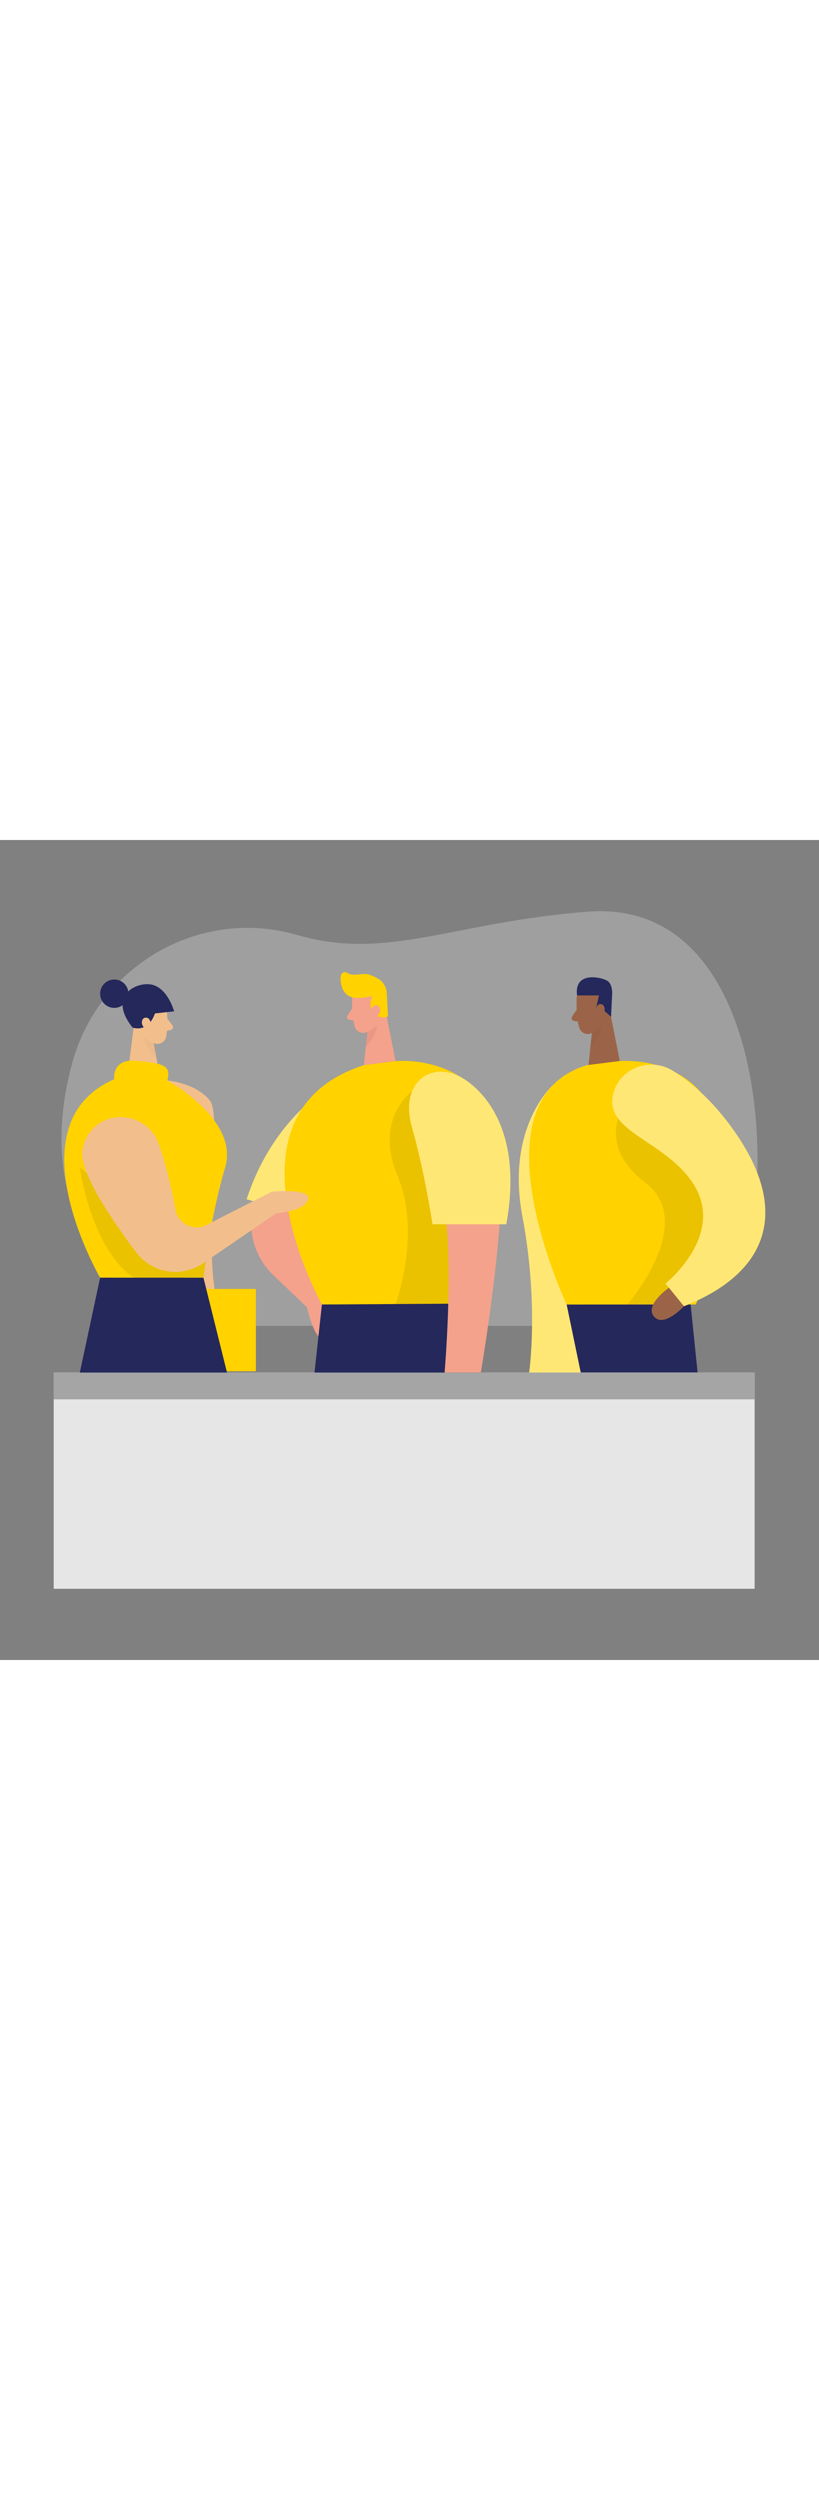<svg id="_0212_diversity" xmlns="http://www.w3.org/2000/svg" viewBox="0 0 500 500" data-imageid="diversity-29" imageName="Diversity" class="illustrations_image" style="width: 164px;"><rect x="0" y="0" width="500" height="500" fill="#808080" stroke="none"/><defs><style>.cls-1_diversity-29{fill:#f4a28c;}.cls-2_diversity-29{fill:#a5a5a5;}.cls-3_diversity-29{opacity:.03;}.cls-3_diversity-29,.cls-4_diversity-29{fill:#000001;}.cls-5_diversity-29,.cls-6_diversity-29{fill:#e6e6e6;}.cls-6_diversity-29{opacity:.3;}.cls-7_diversity-29{fill:#ce8172;opacity:.31;}.cls-8_diversity-29{fill:#9b6448;}.cls-9_diversity-29{fill:#fff;opacity:.46;}.cls-10_diversity-29{fill:#24285b;}.cls-4_diversity-29{opacity:.08;}.cls-11_diversity-29{fill:#f2bf8c;}.cls-12_diversity-29{fill:#ffd200;}.cls-13_diversity-29{fill:#68e1fd;}</style></defs><path id="bg_diversity-29" class="cls-6_diversity-29" d="m44.1,135.91c-13.47,49.31-11.57,113.05,58.09,160.36h295.68s61.85-19.48,64.42-90.76-20.87-168.21-103.51-161.79c-82.64,6.42-121.93,30-176.74,14.36-1.14-.33-2.28-.64-3.42-.93-58.64-15.36-118.53,20.3-134.51,78.77Z"/><g id="people_diversity-29"><path class="cls-12_diversity-29" d="m337.61,149.42s-28.93,25.53-18.69,79.97c10.23,54.45,4.12,95.35,4.12,95.35h31.51l4.66-81.02-21.6-94.3Z"/><path class="cls-9_diversity-29" d="m337.61,149.42s-28.93,25.53-18.69,79.97c10.23,54.45,4.12,95.35,4.12,95.35h31.51l4.66-81.02-21.6-94.3Z"/><path class="cls-1_diversity-29" d="m182.69,173.68l-22.9,37.3c-10.75,17.5-7.81,40.14,7.05,54.32l20.58,19.64s4.09,20.26,11.87,21.08,2.87-27.1,2.87-27.1l-19.47-105.23Z"/><path class="cls-11_diversity-29" d="m102.19,146.62s17.36,1.51,25.96,12.26c8.6,10.75-7.37,100.44,7.78,133.16l-11.46,2.87s-44.55-99.64-22.27-148.28Z"/><rect class="cls-12_diversity-29" x="91.1" y="273.74" width="65.12" height="50.22"/><path class="cls-13_diversity-29 targetColor" d="m214.88,142.86s-44.93,17-64.31,76.23l33.3,9.22,31.01-85.45Z" style="fill: rgb(255, 210, 0);"/><path class="cls-9_diversity-29" d="m214.88,142.86s-44.93,17-64.31,76.23l33.3,9.22,31.01-85.45Z"/><polygon class="cls-10_diversity-29" points="345.94 283.24 354.55 324.74 382.09 324.74 425.88 324.74 421.63 283.24 345.94 283.24"/><rect class="cls-5_diversity-29" x="32.78" y="324.74" width="427.91" height="131.85"/><rect class="cls-2_diversity-29" x="32.78" y="324.74" width="427.91" height="16.32"/><path class="cls-1_diversity-29" d="m215,95.95s-.52,10.75,1.56,17.81c.84,2.86,3.9,4.52,6.75,3.64,3.54-1.1,8.01-3.61,8.98-9.34l2.85-9.52s1.58-6.03-4.65-10.15c-6.23-4.13-15.5,1-15.49,7.56Z"/><polygon class="cls-1_diversity-29" points="234.62 100.27 241.5 134.87 222.17 137.29 224.92 111.15 234.62 100.27"/><path class="cls-12_diversity-29" d="m217.68,96.3c1.88.03,5.33-.12,9.88-1.14,0,0-3.18,4.81.38,9.84,3.56,5.03,8.93,2.57,8.93,2.57l-.71-13.81c-.08-4.03-2.34-7.71-5.93-9.55-1.47-.75-3.08-1.5-4.7-2.08-4.04-1.44-9.76,1.44-13.43-1.11-1.61-1.12-3.84-.09-4.05,1.86-.46,4.23.55,10.81,6.32,12.89,1.06.38,2.18.52,3.3.53Z"/><path class="cls-1_diversity-29" d="m226.78,104.72s-.08-4.14,3.04-3.94c3.12.2,3.27,6.19-.93,6.91l-2.11-2.96Z"/><path class="cls-1_diversity-29" d="m215.02,102.74l-2.84,4.26c-.7,1.05-.07,2.48,1.18,2.66l4.14.62-2.49-7.53Z"/><path class="cls-7_diversity-29" d="m224.08,116.84s3.56-.87,6.15-4c0,0-.03,6.46-6.86,13.09l.71-9.1Z"/><path class="cls-11_diversity-29" d="m101.72,102.22s1.26,10.69-.33,17.87c-.64,2.91-3.57,4.78-6.48,4.1-3.61-.85-8.24-3.05-9.61-8.69l-3.5-9.3s-1.99-5.9,3.94-10.45,15.53-.08,15.97,6.47Z"/><polygon class="cls-11_diversity-29" points="82.43 107.88 77.96 142.87 97.42 143.96 92.86 118.06 82.43 107.88"/><path class="cls-11_diversity-29" d="m102.16,109l3.12,4.05c.77,1,.24,2.46-.99,2.74l-4.09.9,1.96-7.69Z"/><path class="cls-3_diversity-29" d="m94.1,123.69s-3.61-.62-6.41-3.56c0,0,.47,6.44,7.75,12.59l-1.34-9.03Z"/><path class="cls-8_diversity-29" d="m352.04,96.62s-.52,10.75,1.56,17.81c.84,2.86,3.9,4.52,6.75,3.64,3.54-1.1,8.01-3.61,8.98-9.34l2.85-9.52s1.58-6.03-4.65-10.15c-6.23-4.13-15.5,1-15.49,7.56Z"/><polygon class="cls-8_diversity-29" points="371.67 100.94 378.55 135.53 359.21 137.96 361.97 111.81 371.67 100.94"/><path class="cls-8_diversity-29" d="m352.07,103.41l-2.84,4.26c-.7,1.05-.07,2.48,1.18,2.66l4.14.62-2.49-7.53Z"/><path class="cls-3_diversity-29" d="m361.12,117.51s3.56-.87,6.15-4c0,0-.03,6.46-6.86,13.09l.71-9.1Z"/><path class="cls-13_diversity-29 targetColor" d="m222.17,137.29l19.34-2.43s48.27-5.12,61.75,40.73c13.48,45.85-14.6,107.64-14.6,107.64h-92.12s-65.55-116.63,25.64-145.94Z" style="fill: rgb(255, 210, 0);"/><path class="cls-12_diversity-29" d="m358.28,137.29l19.34-2.43s48.27-5.12,61.75,40.73c13.48,45.85-14.6,107.64-14.6,107.64h-78.82s-58.95-124.39,12.34-145.94Z"/><path class="cls-10_diversity-29" d="m352.29,94.78h13.39l-1.85,8.16,4.29.47,4.93,4.43.69-14.46s.19-5.43-2.9-7.49c-3.09-2.06-20.5-6.38-18.54,8.89Z"/><path class="cls-4_diversity-29" d="m382.72,158.87s-20.95,25.44,11.26,50.09c32.2,24.66-10.94,74.27-10.94,74.27h38.6l33.61-52.89-15.97-46.4-53.37-25.08h-3.19Z"/><polygon class="cls-10_diversity-29" points="196.52 283.24 192.01 324.74 293.54 324.74 285.35 282.68 196.52 283.24"/><path class="cls-8_diversity-29" d="m363.8,104s-.08-4.14,3.04-3.94c3.12.2,3.27,6.19-.93,6.91l-2.11-2.96Z"/><path class="cls-12_diversity-29" d="m374.36,154.7c3.96-15.71,22.61-22.56,36.36-14,11.72,7.3,26.74,19.99,40.88,41.75,29.21,44.94,17.23,81.63-34.08,101.86l-11.23-13.86s38.57-30.6,15.73-62.67c-17.95-25.2-53.42-30.23-47.66-53.08Z"/><path class="cls-10_diversity-29" d="m80.96,114.38s9.31,3.62,13.64-8.62l11.69-1.28s-3.5-13.18-12.67-16.03c-9.17-2.85-28.72,5.87-12.67,25.94Z"/><path class="cls-4_diversity-29" d="m251.62,153.18s-23.58,16.56-8.85,51.7c14.74,35.15-1.27,78.35-1.27,78.35l43.85-.56,3.27-67.86-37.01-61.63Z"/><path class="cls-9_diversity-29" d="m374.36,154.7c3.96-15.71,22.61-22.56,36.36-14,11.72,7.3,26.74,19.99,40.88,41.75,29.21,44.94,17.23,81.63-34.08,101.86l-11.23-13.86s38.57-30.6,15.73-62.67c-17.95-25.2-53.42-30.23-47.66-53.08Z"/><path class="cls-1_diversity-29" d="m255.84,170.03c-4.58-18.55,17.36-31.8,32.04-19.57,6.54,5.45,12.5,13.24,15.75,24.39,9.9,33.98-10.09,149.89-10.09,149.89h-22.11s5.32-62.97.41-96.29c-3.41-23.13-11.78-41.33-16-58.42Z"/><path class="cls-11_diversity-29" d="m92.01,112.07s-.21-4.14-3.31-3.72c-3.1.41-2.84,6.4,1.41,6.83l1.9-3.1Z"/><circle class="cls-10_diversity-29" cx="69.77" cy="93.72" r="8.65"/><path class="cls-13_diversity-29 targetColor" d="m77.96,142.87l19.46,1.09s49.29,24.78,40.01,55.86c-9.28,31.08-13.22,67.09-13.22,67.09h-63.09s-59-101.25,16.84-124.03Z" style="fill: rgb(255, 210, 0);"/><path class="cls-13_diversity-29 targetColor" d="m69.72,145.73s-1.55-12.6,13.39-11.04c14.94,1.56,21.77,1.81,19.07,11.92,0,0-21.86,10.78-32.47-.88Z" style="fill: rgb(255, 210, 0);"/><path class="cls-4_diversity-29" d="m48.73,199.81s6.56,48.51,32.75,67.09h42.73l3.81-25.87-21.73.64-57.56-41.86Z"/><path class="cls-8_diversity-29" d="m408.39,273.03s-15.13,10.45-9.12,17.55c6,7.1,18.26-6.28,18.26-6.28l-9.14-11.27Z"/><path class="cls-11_diversity-29" d="m96.82,185.19c-7.01-19.56-34.3-22.14-43.97-3.75-1.41,2.68-2.34,5.65-2.59,8.92-.99,13.26,17.91,41.2,32.92,61.11,9.63,12.77,27.6,15.69,40.81,6.66l44.72-30.57s16.37-.79,19.38-8.08c3-7.29-22.11-5.07-22.11-5.07l-39.99,20.39c-7.85,4-17.32-.71-18.88-9.38-2.05-11.36-5.37-26.51-10.29-40.23Z"/><path class="cls-13_diversity-29 targetColor" d="m280.15,143.96s42.04,18.59,28.94,90.35h-45.03s-4.98-32.75-12.52-58.95c-7.54-26.2,9.91-40.28,28.61-31.4Z" style="fill: rgb(255, 210, 0);"/><path class="cls-9_diversity-29" d="m280.15,143.96s42.04,18.59,28.94,90.35h-45.03s-4.98-32.75-12.52-58.95c-7.54-26.2,9.91-40.28,28.61-31.4Z"/><polygon class="cls-10_diversity-29" points="61.12 266.9 48.73 324.74 138.59 324.74 124.21 266.9 61.12 266.9"/></g></svg>